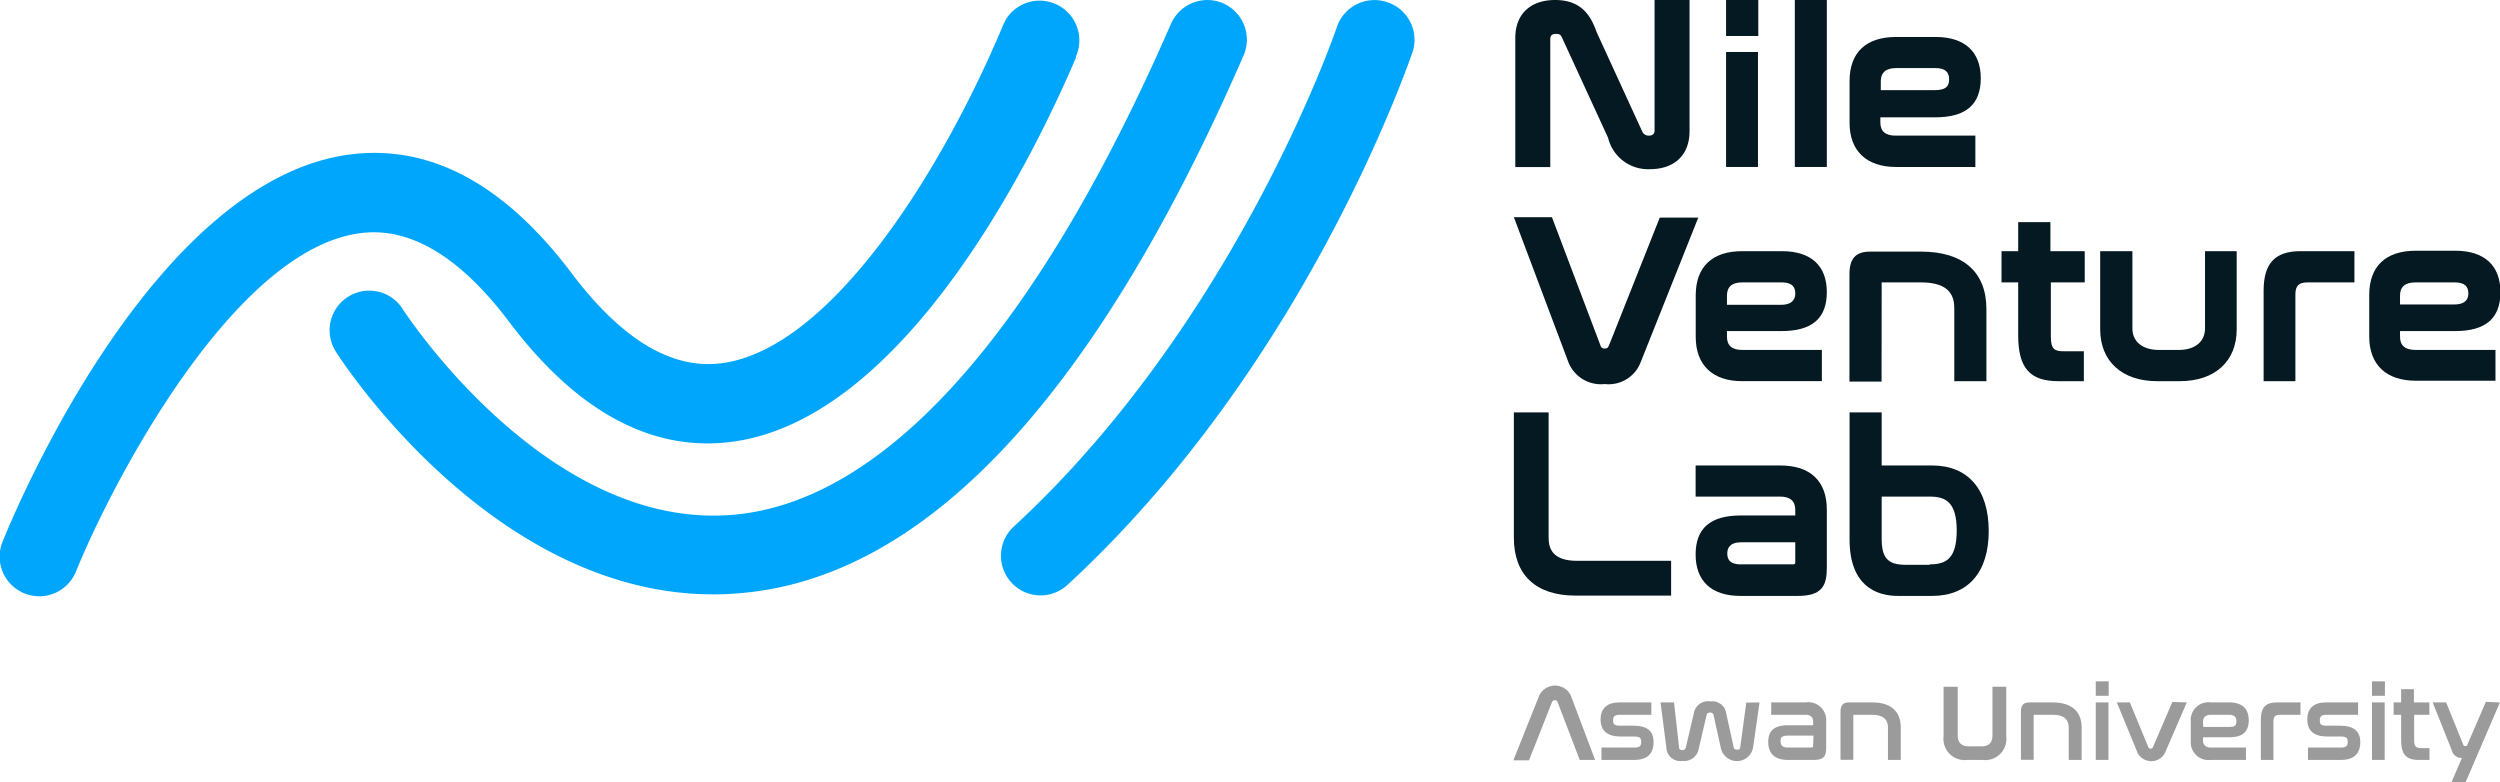 <svg xmlns="http://www.w3.org/2000/svg" viewBox="0 0 226.54 70.89"><defs><style>.cls-1{fill:#00a6fb;}.cls-2{fill:#051923;}.cls-3{fill:#9c9b9b;}</style></defs><g id="Layer_2" data-name="Layer 2"><g id="Layer_1-2" data-name="Layer 1"><g id="NVL_Logo" data-name="NVL Logo"><g id="Symbol"><path class="cls-1" d="M46.11,29.13C52.23,37.26,59,40.94,66.2,40.05c16.19-2,28.06-27.19,31.31-34.86l0-.1a3.6,3.6,0,0,0-6.33-3.38,7.15,7.15,0,0,0-.33.68C85.25,15.72,75.16,31.71,65.33,32.92c-4.48.56-9-2.17-13.49-8.11C45.73,16.69,39,13.06,31.7,14,14.05,16.31,1.62,45.65.27,49A3.59,3.59,0,1,0,6.92,51.7c3.26-8,14.24-29.08,25.72-30.57C37.13,20.53,41.66,23.24,46.11,29.13Z"/><path class="cls-1" d="M125.68.19a3.59,3.59,0,0,0-4.54,2.27c-.09.26-9.1,26.66-29.28,45.26A3.59,3.59,0,0,0,96.73,53C118.31,33.11,127.56,5.88,128,4.73A3.59,3.59,0,0,0,125.68.19Z"/><path class="cls-1" d="M110.84.3a3.6,3.6,0,0,0-4.73,1.86c-12.21,28-26,43.41-39.82,44.5C49.46,48,36.62,28.22,36.49,28a3.59,3.59,0,0,0-6.06,3.86c.59.93,14.23,22,34.2,22q1.08,0,2.19-.09C83.72,52.51,99.16,36.1,112.7,5A3.6,3.6,0,0,0,110.84.3Z"/></g><g id="Nile_Venture_Lab" data-name="Nile Venture Lab"><path class="cls-2" d="M145.41,34.8a3.11,3.11,0,0,0,3.27-2l5.21-13.08H150.4L145.8,31.3c-.1.24-.21.28-.39.28a.35.35,0,0,1-.38-.27l-4.4-11.63h-3.45l4.92,13.08A3.16,3.16,0,0,0,145.41,34.8Z"/><path class="cls-2" d="M161.46,22.76h-3.6c-2.71,0-4.2,1.42-4.2,4v3.78c0,2.54,1.53,4,4.2,4h7.23V31.71h-7.23c-.91,0-1.37-.4-1.37-1.2V30h4.95c2.76,0,4.1-1.15,4.1-3.53S164.13,22.76,161.46,22.76Zm-.08,4.86h-4.89v-.84c0-.79.47-1.19,1.37-1.19h3.58c1.12,0,1.24.59,1.24,1S162.52,27.62,161.38,27.62Z"/><path class="cls-2" d="M170.51,25.59h3.58c2.69,0,3,1.35,3,2.37v6.58H180V28c0-3.35-2.1-5.2-5.92-5.2h-4.6c-1.33,0-1.89.62-1.89,2.06v9.72h2.91Z"/><path class="cls-2" d="M185.8,20.13h-2.92v2.63h-1.51v2.83h1.51v4.8c0,2.94,1.05,4.15,3.62,4.15h2.33V31.83H187c-.81,0-1.16-.18-1.16-1.32V25.59h3.07V22.76H185.8Z"/><path class="cls-2" d="M199.81,29.76c0,1.2-.91,1.95-2.37,1.95h-1.81c-1.49,0-2.4-.75-2.4-1.95v-7h-2.92v7.08c0,2.91,2,4.7,5.14,4.7h2.07c3.18,0,5.16-1.79,5.16-4.7V22.76h-2.87Z"/><path class="cls-2" d="M205.12,26.34v8.2H208V26.67c0-.77.31-1.08,1.1-1.08h4.25V22.76h-4.9C206.15,22.76,205.12,23.87,205.12,26.34Z"/><path class="cls-2" d="M217.48,30.51V30h5c2.76,0,4.1-1.15,4.1-3.53s-1.42-3.75-4.09-3.75h-3.59c-2.72,0-4.21,1.42-4.21,4v3.78c0,2.54,1.53,4,4.21,4h7.23V31.71h-7.23C217.93,31.71,217.48,31.31,217.48,30.51Zm0-3.73c0-.79.47-1.19,1.38-1.19h3.58c1.11,0,1.23.59,1.23,1s-.15,1-1.3,1h-4.89Z"/><path class="cls-2" d="M140.33,48.71V37.37h-3.15V48.73c0,3.37,2,5.24,5.58,5.24h8.67V50.82h-8.52C140.6,50.82,140.33,49.61,140.33,48.71Z"/><path class="cls-2" d="M161.33,42.18h-7.68V45h7.67c.91,0,1.36.41,1.36,1.2v.51h-4.94c-2.75,0-4.09,1.16-4.09,3.54S155.06,54,157.71,54h5.2c2.2,0,2.63-.93,2.63-2.56V46.18C165.54,43.6,164.05,42.18,161.33,42.18Zm1.35,8.71c0,.2,0,.25-.27.25h-4.67c-1.09,0-1.22-.55-1.22-1s.21-1,1.26-1h4.9Z"/><path class="cls-2" d="M175.09,42.18h-4.58V37.37H167.6v11.5C167.6,53.08,170,54,172,54h3.07c3.27,0,5.14-2.14,5.14-5.88S178.36,42.18,175.09,42.18Zm-.22,9h-2.19c-1.61,0-2.17-.62-2.17-2.36V45h4.36c1.46,0,2.44.52,2.44,3.08S176.33,51.14,174.87,51.14Z"/><path class="cls-2" d="M140.48,3.56c0-.34.16-.49.52-.49s.44.1.58.42l4.14,9a3.72,3.72,0,0,0,3.78,2.84c2.25,0,3.6-1.29,3.6-3.45V0h-3.17V11.83c0,.38-.29.46-.51.46a.63.63,0,0,1-.61-.38l-4.13-9C144.16,1.44,143.32,0,140.92,0c-2.25,0-3.61,1.29-3.61,3.43V15.14h3.17Z"/><rect class="cls-2" x="156.41" width="2.92" height="3.26"/><rect class="cls-2" x="156.41" y="4.71" width="2.89" height="10.42"/><rect class="cls-2" x="162.64" width="2.9" height="15.13"/><path class="cls-2" d="M171.81,15.13H179V12.29h-7.23c-.92,0-1.38-.39-1.38-1.2v-.46h5c2.76,0,4.1-1.17,4.1-3.54s-1.42-3.74-4.09-3.74h-3.59c-2.72,0-4.21,1.41-4.21,4v3.78C167.6,13.67,169.13,15.13,171.81,15.13Zm-1.38-7.77c0-.79.47-1.19,1.38-1.19h3.58c.83,0,1.23.33,1.23,1,0,.52-.15,1-1.3,1h-4.89Z"/></g><g id="Aswan_University" data-name="Aswan University"><path class="cls-3" d="M149.84,67.26c0,.73-.3,1.6-1.72,1.6h-3V67.74h3c.44,0,.6-.14.6-.5s-.11-.5-.65-.5h-1.21c-1.21,0-1.82-.52-1.82-1.54s.59-1.55,1.73-1.55h2.87v1.12h-2.87c-.43,0-.6.14-.6.5s.11.49.66.49H148C149.27,65.76,149.84,66.24,149.84,67.26Z"/><path class="cls-3" d="M159.43,63.65l0,.08-.57,4a1.49,1.49,0,0,1-2.91.12l-.68-3.08a.3.3,0,0,0-.32-.2c-.17,0-.27.07-.3.2l-.72,3.08a1.33,1.33,0,0,1-1.47,1.1A1.26,1.26,0,0,1,151,67.75l-.53-4.1h1.23v.06l.45,4c0,.2.11.26.29.26s.28-.08.32-.22l.72-3.08A1.31,1.31,0,0,1,155,63.56a1.26,1.26,0,0,1,1.42,1.07l.68,3.08c0,.13.1.22.32.22s.25-.06.28-.26l.54-4Z"/><path class="cls-3" d="M163.62,63.65H160.5v1.12h3.1c.59,0,.7.34.7.63v.32H162c-1.2,0-1.77.49-1.77,1.52s.59,1.62,1.76,1.62h2.37c.94,0,1.12-.38,1.12-1.09V65.39A1.62,1.62,0,0,0,163.62,63.65Zm.68,3.89c0,.14,0,.2-.21.2H162c-.44,0-.65-.18-.65-.55s.08-.53.66-.53h2.32Z"/><path class="cls-3" d="M144.54,68.86h-1.39l0,0-2-5.22a.24.24,0,0,0-.25-.19.28.28,0,0,0-.27.19l-2.08,5.26h-1.38l0-.09L139.49,63a1.59,1.59,0,0,1,2.84,0Z"/><path class="cls-3" d="M172.24,65.93v2.93h-1.16V65.93c0-.78-.48-1.16-1.46-1.16H168s-.06,0-.06.08v4h-1.16V64.5c0-.61.23-.85.79-.85h2.09C171.33,63.65,172.24,64.45,172.24,65.93Z"/><path class="cls-3" d="M181.8,62.23v4.5a1.92,1.92,0,0,1-2.16,2.13h-1.36a1.92,1.92,0,0,1-2.16-2.13v-4.5h1.28v4.4c0,.65.32,1,1,1h1.15c.66,0,1-.32,1-1v-4.4Z"/><path class="cls-3" d="M188.63,65.93v2.93h-1.17V65.93c0-.78-.48-1.16-1.46-1.16h-1.67s-.05,0-.05.08v4h-1.15V64.5c0-.61.22-.85.78-.85H186C187.71,63.65,188.63,64.45,188.63,65.93Z"/><rect class="cls-3" x="189.91" y="61.74" width="1.17" height="1.31"/><rect class="cls-3" x="189.91" y="63.65" width="1.15" height="5.21"/><path class="cls-3" d="M198.16,63.65l-2,4.62a1.41,1.41,0,0,1-2.44,0l-1.9-4.62H193l0,0,1.68,4.07a.2.2,0,0,0,.2.12.19.19,0,0,0,.2-.12l1.77-4.11Z"/><path class="cls-3" d="M199.63,67.1v-.29H202c1.2,0,1.77-.49,1.77-1.54s-.59-1.62-1.77-1.62h-1.65a1.61,1.61,0,0,0-1.83,1.74v1.74a1.61,1.61,0,0,0,1.83,1.73h3.17V67.74h-3.17C199.87,67.74,199.63,67.51,199.63,67.1Zm0-1.7c0-.41.25-.63.7-.63H202c.42,0,.65.18.65.57s-.08.53-.69.53h-2.31Z"/><path class="cls-3" d="M208.46,63.65v1.12H206.6c-.41,0-.59.17-.59.58v3.51h-1.14V65.2c0-1.08.42-1.55,1.43-1.55Z"/><path class="cls-3" d="M213.88,67.26c0,.73-.3,1.6-1.74,1.6h-3V67.74h3c.44,0,.6-.14.6-.5s-.11-.5-.65-.5h-1.21c-1.19,0-1.8-.52-1.8-1.54s.57-1.55,1.71-1.55h2.89v1.12H210.8c-.42,0-.59.14-.59.5s.1.49.65.49h1.19C213.28,65.76,213.88,66.25,213.88,67.26Z"/><rect class="cls-3" x="214.94" y="63.65" width="1.15" height="5.21"/><rect class="cls-3" x="214.94" y="61.74" width="1.17" height="1.31"/><path class="cls-3" d="M218.76,64.77V67.1c0,.52.17.69.62.69h.77v1.07h-1c-1.13,0-1.57-.52-1.57-1.81V64.77h-.68V63.65h.68v-1.2h1.16v1.2h1.4v1.12Z"/><path class="cls-3" d="M226.49,63.65l0,.1-3.07,7.14h-1.24l0-.09.91-2.12a.89.89,0,0,1-.91-.67l-1.74-4.36h1.22v0l1.53,3.78c.06.16.08.17.25.17h.09l1.73-4Z"/></g></g></g></g></svg>